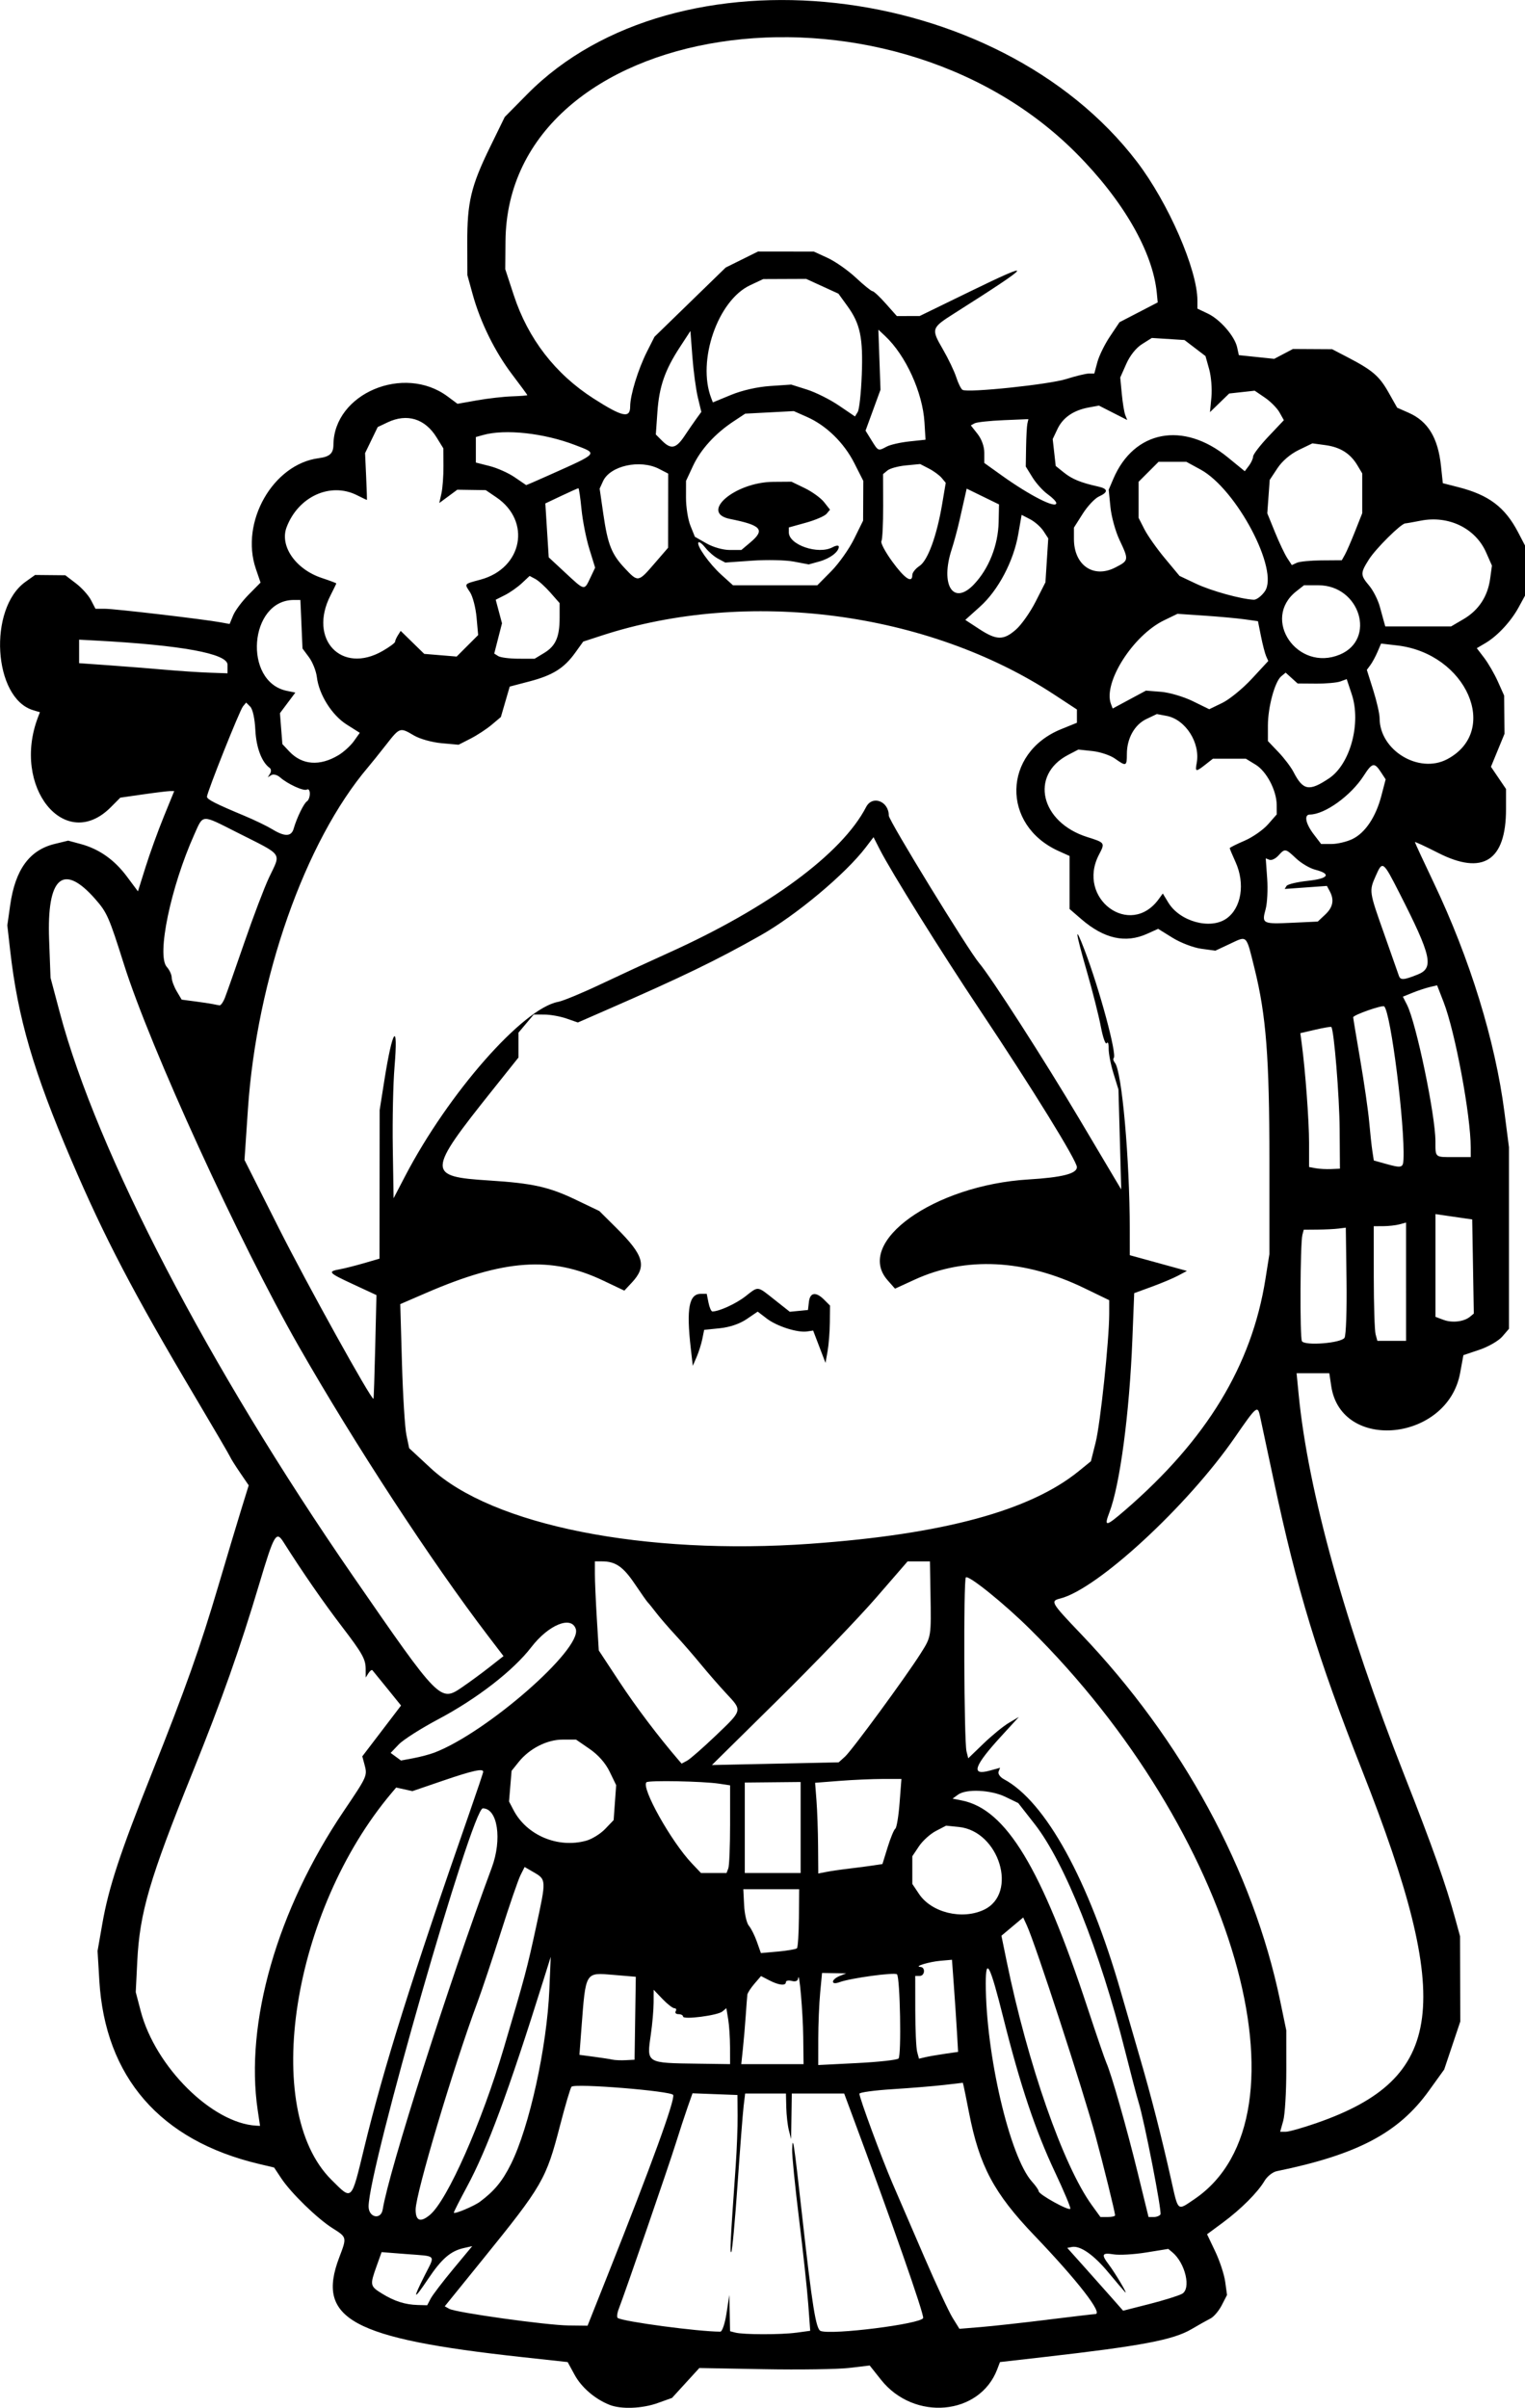 <?xml version="1.0" encoding="UTF-8" standalone="no"?>
<!-- Created with Inkscape (http://www.inkscape.org/) -->

<svg
   width="137.29mm"
   height="216.682mm"
   viewBox="0 0 137.29 216.682"
   version="1.1"
   id="svg1"
   xml:space="preserve"
   xmlns="http://www.w3.org/2000/svg"
   xmlns:svg="http://www.w3.org/2000/svg"><defs
     id="defs1" /><g
     id="layer1"
     transform="translate(-159.875,139.239)"><path
       style="fill:#000000"
       d="m 214.755,77.177 c -1.308,-0.516 -2.525,-1.559 -3.145,-2.694 l -0.631,-1.156 -4.109,-0.448 c -15.339,-1.674 -18.56,-3.429 -16.456,-8.964 0.698,-1.836 0.703,-1.81 -0.605,-2.637 -1.376,-0.869 -3.735,-3.164 -4.613,-4.488 l -0.644,-0.971 -1.368,-0.324 c -8.89,-2.107 -13.851,-7.81 -14.369,-16.52 l -0.157,-2.646 0.427,-2.44 c 0.569,-3.254 1.581,-6.334 4.444,-13.52 3.081,-7.733 4.351,-11.31 6.031,-16.992 0.751,-2.54 1.667,-5.593 2.035,-6.783 l 0.67,-2.165 -0.78,-1.143 c -0.429,-0.629 -0.827,-1.262 -0.885,-1.407 -0.058,-0.146 -1.484,-2.586 -3.169,-5.424 -5.541,-9.33 -8.16,-14.34 -11.136,-21.299 -3.416,-7.988 -4.813,-12.776 -5.505,-18.864 l -0.256,-2.256 0.258,-1.821 c 0.452,-3.19 1.732,-4.953 3.995,-5.505 l 1.225,-0.299 1.127,0.304 c 1.655,0.446 3.03,1.413 4.157,2.923 l 0.997,1.337 0.689,-2.197 c 0.379,-1.208 1.114,-3.239 1.633,-4.512 l 0.944,-2.315 h -0.365 c -0.201,0 -1.293,0.133 -2.427,0.296 l -2.061,0.296 -0.858,0.862 c -4.127,4.145 -8.955,-1.837 -6.548,-8.111 l 0.168,-0.439 -0.614,-0.185 c -3.587,-1.082 -4.066,-9.137 -0.687,-11.548 l 0.866,-0.618 1.361,0.013 1.361,0.013 0.954,0.728 c 0.525,0.4 1.136,1.079 1.358,1.508 l 0.403,0.78 h 0.868 c 0.863,0 8.821,0.933 10.388,1.218 l 0.819,0.149 0.324,-0.781 c 0.178,-0.43 0.805,-1.267 1.393,-1.862 l 1.069,-1.08 -0.426,-1.25 c -1.428,-4.192 1.539,-9.408 5.659,-9.946 0.996,-0.13 1.322,-0.428 1.329,-1.213 0.038,-4.605 6.341,-7.268 10.277,-4.343 l 0.891,0.662 1.755,-0.311 c 0.965,-0.171 2.38,-0.333 3.144,-0.359 0.764,-0.027 1.389,-0.076 1.389,-0.109 0,-0.033 -0.615,-0.87 -1.367,-1.86 -1.553,-2.044 -2.864,-4.706 -3.558,-7.224 l -0.474,-1.72 -0.009,-2.91 c -0.011,-3.629 0.339,-5.103 2.031,-8.569 l 1.342,-2.748 2.033,-2.058 c 13.391,-13.554 42.34,-10.342 54.888,6.091 2.82,3.693 5.439,9.707 5.439,12.487 v 0.726 l 0.935,0.444 c 1.107,0.525 2.42,2.034 2.639,3.032 l 0.156,0.71 1.592,0.166 1.592,0.166 0.842,-0.443 0.842,-0.443 1.766,0.01 1.766,0.01 1.409,0.733 c 2.224,1.157 2.837,1.685 3.667,3.154 l 0.776,1.375 1.038,0.458 c 1.737,0.767 2.637,2.246 2.907,4.778 l 0.166,1.558 1.389,0.355 c 2.755,0.703 4.207,1.799 5.392,4.07 l 0.621,1.191 v 2.249 2.249 l -0.577,1.058 c -0.692,1.27 -1.904,2.576 -2.979,3.211 l -0.787,0.465 0.67,0.878 c 0.368,0.483 0.922,1.442 1.23,2.131 l 0.56,1.252 0.018,1.72 0.018,1.72 -0.611,1.486 -0.611,1.486 0.678,0.999 0.678,0.999 v 1.81 c 0,4.656 -2.081,5.994 -6.121,3.935 -1.145,-0.583 -2.081,-1.017 -2.081,-0.963 0,0.054 0.76,1.692 1.688,3.64 3.27,6.862 5.54,14.229 6.375,20.688 l 0.403,3.122 v 8.174 8.174 l -0.598,0.695 c -0.329,0.383 -1.252,0.916 -2.051,1.186 l -1.452,0.49 -0.293,1.601 c -1.126,6.159 -10.711,7.14 -11.604,1.188 l -0.174,-1.163 h -1.473 -1.473 l 0.187,1.918 c 0.845,8.686 4.204,20.776 9.525,34.283 2.511,6.375 3.725,9.795 4.568,12.874 l 0.436,1.593 0.011,3.836 0.011,3.836 -0.725,2.16 -0.725,2.16 -1.385,1.923 c -2.723,3.782 -6.423,5.734 -13.691,7.226 -0.365,0.075 -0.861,0.469 -1.101,0.877 -0.615,1.041 -2.126,2.549 -3.77,3.764 l -1.401,1.035 0.734,1.541 c 0.404,0.847 0.809,2.077 0.899,2.731 l 0.165,1.191 -0.474,0.922 c -0.261,0.507 -0.714,1.043 -1.008,1.191 -0.294,0.148 -1.068,0.582 -1.72,0.966 -1.639,0.964 -4.497,1.506 -13.181,2.497 l -4.058,0.463 -0.248,0.653 c -1.58,4.156 -7.488,4.686 -10.463,0.937 l -1.017,-1.281 -1.852,0.219 c -1.019,0.12 -4.47,0.171 -7.669,0.113 l -5.817,-0.106 -1.229,1.345 -1.229,1.345 -1.288,0.462 c -1.406,0.504 -3.29,0.575 -4.331,0.165 z m 16.799,-6.493 1.262,-0.173 -0.178,-2.407 c -0.098,-1.324 -0.471,-4.778 -0.829,-7.677 -0.358,-2.898 -0.637,-5.696 -0.62,-6.218 0.046,-1.435 0.16,-0.683 0.897,5.931 0.905,8.123 1.242,10.224 1.665,10.386 0.997,0.383 9.026,-0.627 9.231,-1.161 0.112,-0.291 -2.858,-8.779 -6.444,-18.419 l -0.664,-1.786 h -2.358 -2.358 l -0.031,2.051 -0.031,2.051 -0.202,-0.794 c -0.111,-0.437 -0.216,-1.359 -0.233,-2.051 l -0.031,-1.257 h -1.836 -1.836 l -0.136,1.124 c -0.075,0.618 -0.321,3.794 -0.548,7.058 -0.227,3.263 -0.48,6.001 -0.563,6.084 -0.141,0.141 -0.085,-0.944 0.398,-7.784 0.103,-1.455 0.179,-3.479 0.171,-4.498 l -0.016,-1.852 -2.022,-0.077 -2.022,-0.077 -0.446,1.267 c -0.245,0.697 -0.724,2.16 -1.064,3.252 -0.607,1.95 -4.576,13.466 -5.126,14.873 -0.154,0.395 -0.196,0.769 -0.092,0.831 0.564,0.336 7.258,1.228 9.227,1.229 0.174,1.25e-4 0.418,-0.718 0.562,-1.653 l 0.254,-1.654 0.034,1.634 0.034,1.634 0.463,0.121 c 0.738,0.193 4.108,0.198 5.488,0.009 z m 22.624,-1.172 c 2.256,-0.278 4.19,-0.506 4.299,-0.506 0.743,-0.002 -1.574,-2.991 -5.49,-7.081 -3.635,-3.797 -4.941,-6.252 -5.875,-11.043 -0.227,-1.164 -0.445,-2.246 -0.485,-2.403 l -0.072,-0.286 -1.679,0.195 c -0.923,0.107 -3.018,0.279 -4.655,0.382 -1.637,0.103 -2.977,0.287 -2.977,0.408 0,0.379 2.014,5.832 2.975,8.055 0.503,1.164 1.788,4.141 2.856,6.615 1.068,2.474 2.218,4.945 2.557,5.492 l 0.616,0.994 1.914,-0.157 c 1.053,-0.086 3.759,-0.384 6.015,-0.662 z m -39.594,-4.017 c 3.959,-9.954 6.068,-15.752 5.895,-16.205 -0.137,-0.357 -8.878,-1.065 -9.155,-0.741 -0.101,0.118 -0.563,1.682 -1.027,3.474 -1.261,4.874 -1.563,5.396 -6.997,12.105 l -3.386,4.18 0.406,0.227 c 0.604,0.338 8.748,1.475 10.731,1.498 l 1.72,0.02 z m 51.699,1.694 c 0.845,-0.452 0.306,-2.771 -0.87,-3.747 l -0.361,-0.299 -1.992,0.321 c -1.096,0.177 -2.412,0.253 -2.924,0.17 -1.053,-0.171 -1.139,8.26e-4 -0.451,0.904 0.594,0.781 1.815,2.846 1.468,2.483 -0.139,-0.146 -0.825,-0.952 -1.524,-1.793 -1.298,-1.561 -2.515,-2.405 -3.257,-2.258 l -0.416,0.082 1.558,1.739 c 0.857,0.957 1.988,2.228 2.514,2.826 l 0.956,1.086 2.352,-0.598 c 1.293,-0.329 2.619,-0.742 2.946,-0.917 z m -67.637,0.428 c 0.172,-0.327 1.085,-1.524 2.028,-2.659 l 1.715,-2.064 -0.762,0.172 c -1.189,0.268 -1.992,0.963 -3.209,2.777 -1.331,1.983 -1.424,1.891 -0.313,-0.31 0.967,-1.916 1.141,-1.709 -1.615,-1.924 l -2.26,-0.177 -0.454,1.266 c -0.61,1.702 -0.592,1.798 0.479,2.459 1.121,0.693 2.09,1.003 3.228,1.033 l 0.851,0.023 z m -0.063,-7.541 c 1.567,-1.307 4.666,-8.304 6.65,-15.015 1.933,-6.537 2.078,-7.081 2.915,-10.94 0.913,-4.211 0.913,-4.213 -0.231,-4.877 l -0.812,-0.471 -0.371,0.736 c -0.204,0.405 -0.995,2.701 -1.757,5.102 -0.763,2.401 -1.718,5.259 -2.124,6.35 -2.163,5.826 -5.56,17.215 -5.56,18.643 0,1.027 0.435,1.187 1.29,0.473 z M 194.33,59.59 c 0.549,-3.449 5.924,-20.29 9.816,-30.754 0.949,-2.551 0.529,-5.336 -0.805,-5.339 -0.964,-0.003 -10.283,32.467 -10.283,35.826 0,1.005 1.117,1.239 1.271,0.267 z m 65.933,0.532 c 0,-0.259 -1.078,-4.627 -1.758,-7.124 -1.148,-4.217 -5.407,-17.273 -6.188,-18.969 l -0.328,-0.713 -0.98,0.822 -0.98,0.822 0.468,2.283 c 1.899,9.257 5.095,18.406 7.675,21.967 l 0.77,1.063 h 0.66 c 0.363,0 0.66,-0.068 0.66,-0.152 z m 4.082,-0.083 c 0.148,-0.239 -1.443,-8.403 -1.965,-10.084 -0.158,-0.509 -0.706,-2.593 -1.218,-4.63 -2.258,-8.986 -5.438,-16.961 -8.142,-20.417 l -1.478,-1.888 -1.147,-0.555 c -1.319,-0.638 -3.535,-0.742 -4.276,-0.199 l -0.487,0.356 0.837,0.167 c 3.975,0.795 7.152,6.04 11.325,18.7 0.792,2.401 1.547,4.604 1.678,4.895 0.444,0.983 1.818,5.797 2.813,9.856 l 0.989,4.035 h 0.463 c 0.254,0 0.528,-0.106 0.608,-0.235 z m -61.253,-1.147 c 1.294,-0.967 2.013,-1.842 2.78,-3.381 1.659,-3.327 3.243,-10.535 3.461,-15.743 l 0.122,-2.91 -0.663,2.117 c -3.144,10.036 -5.054,15.192 -6.884,18.584 -0.647,1.199 -1.176,2.243 -1.176,2.319 0,0.179 1.818,-0.58 2.361,-0.986 z m 51.763,-2.648 c -1.762,-3.735 -3.14,-7.851 -4.654,-13.896 -1.199,-4.787 -1.581,-5.535 -1.581,-3.098 0,6.371 2.161,15.627 4.167,17.846 0.327,0.362 0.595,0.747 0.595,0.855 0,0.29 2.766,1.819 2.85,1.574 0.039,-0.115 -0.58,-1.591 -1.377,-3.281 z m 12.544,2.424 c 10.999,-7.452 3.594,-33.113 -14.807,-51.311 -2.33,-2.305 -5.529,-4.881 -5.765,-4.643 -0.224,0.225 -0.168,14.753 0.06,15.661 l 0.155,0.617 1.379,-1.329 c 0.758,-0.731 1.783,-1.568 2.278,-1.86 l 0.899,-0.53 -1.562,1.705 c -2.492,2.72 -2.792,3.602 -1.061,3.124 l 0.932,-0.257 -0.134,0.35 c -0.074,0.193 0.14,0.497 0.474,0.676 3.759,2.012 7.647,9.081 10.539,19.162 0.459,1.601 1.235,4.28 1.725,5.953 0.988,3.378 1.92,7.018 2.794,10.914 0.659,2.936 0.531,2.827 2.094,1.768 z m -74.739,-4.612 c 1.779,-7.308 4.282,-15.274 9.497,-30.216 0.67,-1.921 1.219,-3.558 1.219,-3.638 0,-0.317 -0.966,-0.103 -3.608,0.8 l -2.764,0.945 -0.732,-0.161 -0.732,-0.161 -0.4,0.473 c -8.988,10.633 -11.776,28.52 -5.428,34.826 1.89,1.877 1.765,1.999 2.949,-2.867 z m 85.735,-2.238 c 11.552,-4.003 12.413,-10.675 4.095,-31.761 -4.004,-10.151 -5.833,-16.149 -7.945,-26.061 -0.589,-2.765 -1.142,-5.355 -1.228,-5.755 -0.225,-1.044 -0.301,-0.981 -2.27,1.869 -4.272,6.185 -12.38,13.664 -15.723,14.503 -0.915,0.23 -0.838,0.362 1.863,3.189 9.112,9.538 15.502,21.304 17.937,33.025 l 0.55,2.646 0.002,3.572 c 8.7e-4,1.965 -0.123,4.018 -0.276,4.564 l -0.278,0.992 h 0.508 c 0.28,0 1.524,-0.352 2.766,-0.782 z m -95.317,-1.136 c -1.177,-7.876 1.744,-18.05 7.73,-26.921 2.166,-3.211 2.155,-3.185 1.867,-4.258 l -0.184,-0.686 1.744,-2.286 1.744,-2.286 -1.232,-1.525 c -0.677,-0.839 -1.282,-1.581 -1.344,-1.65 -0.061,-0.069 -0.223,0.051 -0.358,0.265 l -0.246,0.389 -0.005,-0.794 c -0.006,-0.862 -0.307,-1.397 -2.119,-3.767 -1.694,-2.216 -3.549,-4.894 -5.292,-7.645 -0.642,-1.013 -0.837,-0.674 -2.16,3.756 -1.75,5.859 -3.369,10.436 -5.985,16.915 -3.904,9.669 -4.786,12.679 -5.005,17.066 l -0.138,2.778 0.445,1.699 c 1.318,5.028 6.434,10.103 10.405,10.321 l 0.34,0.019 z m 42.52,-5.689 c -0.002,-0.837 -0.077,-1.969 -0.167,-2.517 l -0.165,-0.995 -0.357,0.296 c -0.433,0.36 -3.542,0.759 -3.542,0.456 0,-0.119 -0.186,-0.216 -0.412,-0.216 -0.227,0 -0.339,-0.119 -0.249,-0.265 0.09,-0.146 0.038,-0.265 -0.114,-0.265 -0.153,0 -0.636,-0.375 -1.074,-0.833 l -0.796,-0.833 -0.005,1.164 c -0.003,0.64 -0.114,1.918 -0.248,2.84 -0.381,2.637 -0.468,2.584 4.288,2.65 l 2.844,0.04 z m 6.589,-0.926 c -0.026,-2.226 -0.368,-6.127 -0.462,-5.261 -0.024,0.226 -0.238,0.31 -0.568,0.223 -0.291,-0.076 -0.529,-0.03 -0.529,0.101 0,0.356 -0.634,0.291 -1.487,-0.151 l -0.754,-0.391 -0.599,0.697 c -0.329,0.383 -0.615,0.827 -0.634,0.987 -0.019,0.159 -0.084,1.004 -0.144,1.877 -0.06,0.873 -0.174,2.213 -0.255,2.977 l -0.147,1.389 h 2.804 2.804 z m 8.579,1.941 c 0.271,-0.271 0.142,-7.294 -0.139,-7.575 -0.203,-0.202 -4.188,0.341 -5.17,0.705 -0.369,0.137 -0.595,0.119 -0.595,-0.046 0,-0.147 0.268,-0.374 0.595,-0.506 l 0.595,-0.239 -1.086,-0.017 -1.086,-0.017 -0.169,1.786 c -0.093,0.982 -0.17,2.846 -0.171,4.142 l -0.002,2.356 3.496,-0.177 c 1.923,-0.097 3.602,-0.282 3.731,-0.411 z m -23.708,-3.622 0.056,-3.732 -2.018,-0.171 c -2.555,-0.216 -2.487,-0.329 -2.874,4.77 l -0.184,2.426 1.291,0.171 c 0.71,0.094 1.47,0.211 1.688,0.261 0.218,0.05 0.754,0.072 1.191,0.049 l 0.794,-0.041 z m 27.869,3.2 1.202,-0.173 -0.102,-1.764 c -0.056,-0.97 -0.18,-2.836 -0.276,-4.145 l -0.173,-2.381 -1.04,0.092 c -1.035,0.092 -2.435,0.52 -1.805,0.552 0.474,0.024 0.41,0.811 -0.066,0.811 h -0.397 l 0.004,3.109 c 0.002,1.71 0.078,3.386 0.168,3.724 l 0.165,0.615 0.559,-0.133 c 0.308,-0.073 1.1,-0.211 1.761,-0.306 z M 231.62,36.088 c 0.085,-0.085 0.165,-1.316 0.178,-2.735 l 0.023,-2.581 h -2.514 -2.514 l 0.072,1.441 c 0.04,0.792 0.233,1.626 0.43,1.852 0.197,0.226 0.521,0.872 0.72,1.434 l 0.361,1.023 1.544,-0.14 c 0.849,-0.077 1.613,-0.209 1.698,-0.294 z m 16.841,-3.468 c 3.087,-1.465 1.376,-7.078 -2.27,-7.449 l -1.141,-0.116 -0.921,0.477 c -0.506,0.263 -1.191,0.882 -1.521,1.376 l -0.601,0.899 v 1.245 1.245 l 0.601,0.899 c 1.128,1.688 3.884,2.358 5.853,1.424 z m -23.019,-3.722 c 0.088,-0.23 0.161,-2.006 0.161,-3.945 v -3.527 l -0.992,-0.15 c -1.467,-0.221 -6.35,-0.315 -6.54,-0.126 -0.49,0.49 2.231,5.343 4.096,7.307 l 0.817,0.86 h 1.149 1.149 z m 6.511,-3.677 v -4.096 l -2.514,0.025 -2.514,0.025 v 4.071 4.071 h 2.514 2.514 z m 4.366,3.697 c 0.728,-0.085 1.7,-0.212 2.161,-0.282 l 0.838,-0.128 0.469,-1.514 c 0.258,-0.832 0.567,-1.581 0.688,-1.664 0.121,-0.083 0.295,-1.125 0.386,-2.315 l 0.167,-2.164 -1.693,0.002 c -0.931,8.72e-4 -2.68,0.078 -3.886,0.172 l -2.193,0.171 0.125,1.614 c 0.069,0.887 0.133,2.724 0.143,4.082 l 0.018,2.468 0.728,-0.143 c 0.4,-0.079 1.323,-0.213 2.051,-0.297 z M 212.653,26.407 c 0.518,-0.144 1.284,-0.619 1.703,-1.057 l 0.762,-0.795 0.114,-1.573 0.114,-1.573 -0.586,-1.211 c -0.377,-0.778 -1.022,-1.51 -1.806,-2.05 l -1.22,-0.839 h -1.207 c -1.405,0 -2.987,0.805 -3.955,2.012 l -0.642,0.801 -0.114,1.379 -0.114,1.379 0.402,0.771 c 1.189,2.278 4.005,3.462 6.55,2.755 z m 11.655,-9.453 c 2.433,-2.325 2.41,-2.232 0.959,-3.786 -0.616,-0.66 -1.654,-1.851 -2.308,-2.646 -0.653,-0.795 -1.685,-1.982 -2.294,-2.637 -0.608,-0.655 -1.379,-1.548 -1.714,-1.984 -0.334,-0.437 -0.671,-0.853 -0.749,-0.926 -0.078,-0.073 -0.61,-0.828 -1.183,-1.679 -1.043,-1.548 -1.736,-2.025 -2.944,-2.025 h -0.644 v 1.149 c 0,0.632 0.079,2.436 0.175,4.008 l 0.175,2.859 1.847,2.805 c 1.506,2.287 3.511,4.941 5.343,7.071 l 0.265,0.308 0.492,-0.261 c 0.27,-0.144 1.431,-1.159 2.58,-2.256 z m 11.636,1.892 c 0.632,-0.571 5.477,-7.174 6.812,-9.284 0.962,-1.521 0.954,-1.473 0.886,-5.446 l -0.049,-2.844 h -1.005 -1.005 l -2.845,3.28 c -1.565,1.804 -5.529,5.928 -8.809,9.164 l -5.964,5.883 5.707,-0.122 5.707,-0.122 z M 198.971,18.486 c 4.699,-1.792 13.316,-9.316 12.742,-11.125 -0.39,-1.23 -2.451,-0.391 -4.006,1.63 -1.619,2.104 -4.885,4.635 -8.36,6.478 -1.562,0.829 -3.169,1.851 -3.572,2.273 l -0.732,0.766 0.466,0.342 0.466,0.342 1.121,-0.21 c 0.617,-0.116 1.46,-0.34 1.874,-0.497 z m 2.507,-5.89 c 0.681,-0.465 1.798,-1.286 2.482,-1.823 l 1.244,-0.977 -1.386,-1.815 c -5.099,-6.678 -12.015,-17.257 -17.072,-26.11 -5.35,-9.367 -13.347,-26.837 -15.706,-34.31 -1.357,-4.298 -1.528,-4.686 -2.601,-5.905 -2.882,-3.274 -4.354,-1.975 -4.143,3.656 l 0.129,3.44 0.837,3.147 c 3.345,12.579 13.38,31.856 26.392,50.695 7.81,11.309 7.851,11.35 9.824,10.002 z m 31.401,-12.914 c 11.896,-0.848 19.73,-2.97 24.113,-6.532 l 1.094,-0.889 0.426,-1.696 c 0.424,-1.689 1.219,-9.216 1.221,-11.563 l 10e-4,-1.234 -2.252,-1.09 c -5.364,-2.596 -10.686,-2.862 -15.261,-0.762 l -1.771,0.813 -0.67,-0.76 c -3.01,-3.415 4.175,-8.553 12.678,-9.067 3.03,-0.183 4.366,-0.522 4.366,-1.108 0,-0.58 -4.027,-7.099 -8.769,-14.197 -3.449,-5.163 -7.95,-12.378 -8.977,-14.393 l -0.563,-1.105 -0.686,0.902 c -1.828,2.404 -6.281,6.127 -9.503,7.948 -3.974,2.245 -7.022,3.719 -13.875,6.711 l -2.554,1.115 -1.018,-0.354 c -0.56,-0.195 -1.454,-0.356 -1.986,-0.358 l -0.969,-0.004 -0.685,0.814 -0.685,0.814 v 1.119 1.119 l -2.315,2.9 c -5.951,7.454 -5.965,7.812 -0.331,8.169 3.913,0.248 5.386,0.575 7.805,1.734 l 2.117,1.014 1.544,1.534 c 2.483,2.468 2.755,3.44 1.376,4.914 l -0.669,0.715 -1.919,-0.911 c -4.659,-2.211 -8.91,-1.914 -15.907,1.112 l -2.346,1.014 0.152,5.292 c 0.084,2.91 0.264,5.827 0.401,6.482 l 0.249,1.191 1.942,1.801 c 5.552,5.146 19.241,7.865 34.226,6.797 z M 222.062,-17.911 c -0.406,-3.57 -0.16,-4.895 0.911,-4.895 h 0.526 l 0.159,0.794 c 0.087,0.437 0.245,0.794 0.351,0.794 0.598,0 2.12,-0.695 2.967,-1.356 1.212,-0.944 1.029,-0.966 2.644,0.311 l 1.356,1.072 0.819,-0.08 0.819,-0.08 0.084,-0.728 c 0.099,-0.863 0.63,-0.94 1.371,-0.198 l 0.529,0.529 -0.015,1.521 c -0.008,0.837 -0.1,1.998 -0.203,2.58 l -0.188,1.058 -0.556,-1.455 -0.556,-1.455 -0.549,0.08 c -0.864,0.126 -2.712,-0.463 -3.618,-1.154 l -0.827,-0.631 -0.993,0.675 c -0.626,0.425 -1.517,0.729 -2.409,0.821 l -1.416,0.146 -0.167,0.825 c -0.092,0.454 -0.323,1.182 -0.512,1.619 l -0.345,0.794 z m 39.099,14.576 c 7.343,-6.339 11.403,-13.02 12.636,-20.794 l 0.357,-2.249 v -8.467 c 0,-9.223 -0.293,-13.014 -1.332,-17.208 -0.776,-3.133 -0.635,-2.991 -2.225,-2.246 l -1.307,0.612 -1.272,-0.173 c -0.702,-0.096 -1.856,-0.536 -2.576,-0.983 l -1.304,-0.809 -0.991,0.447 c -1.947,0.878 -3.882,0.446 -5.928,-1.322 l -1.055,-0.912 v -2.385 -2.385 l -0.985,-0.444 c -5.18,-2.336 -5.043,-8.829 0.233,-10.97 l 1.414,-0.574 v -0.597 -0.597 l -2.051,-1.345 c -11.402,-7.478 -27.617,-9.589 -40.744,-5.305 l -1.651,0.539 -0.725,1.008 c -0.995,1.384 -2.019,2.026 -4.11,2.574 l -1.782,0.467 -0.399,1.371 -0.399,1.371 -0.828,0.697 c -0.456,0.383 -1.312,0.944 -1.904,1.246 l -1.075,0.549 -1.537,-0.139 c -0.857,-0.078 -1.953,-0.384 -2.476,-0.693 -1.269,-0.749 -1.275,-0.747 -2.512,0.835 -0.598,0.764 -1.328,1.673 -1.623,2.02 -5.686,6.69 -10.025,19.041 -10.817,30.79 l -0.307,4.552 3.067,6.091 c 2.56,5.084 8.376,15.567 8.544,15.4 0.027,-0.027 0.098,-2.137 0.158,-4.689 l 0.11,-4.64 -2.116,-0.983 c -2.235,-1.038 -2.318,-1.136 -1.151,-1.347 0.403,-0.073 1.365,-0.317 2.138,-0.541 l 1.405,-0.408 0.006,-6.685 0.006,-6.685 0.425,-2.685 c 0.744,-4.696 1.264,-5.377 0.914,-1.199 -0.126,1.502 -0.196,4.776 -0.156,7.274 l 0.072,4.543 1.034,-1.983 c 3.89,-7.462 10.604,-15.105 13.783,-15.691 0.437,-0.081 2.163,-0.796 3.836,-1.589 1.673,-0.793 4.412,-2.059 6.085,-2.813 9.032,-4.068 15.635,-8.938 17.8,-13.128 0.564,-1.091 2.044,-0.531 2.044,0.773 0,0.447 7.16,12.127 8.133,13.267 1.057,1.239 5.909,8.786 9.041,14.064 1.395,2.351 2.81,4.732 3.144,5.292 l 0.607,1.017 -0.125,-4.498 -0.125,-4.498 -0.45,-1.455 c -0.248,-0.8 -0.442,-1.808 -0.432,-2.239 0.01,-0.431 -0.068,-0.645 -0.172,-0.475 -0.105,0.169 -0.341,-0.488 -0.526,-1.46 -0.185,-0.973 -0.746,-3.196 -1.249,-4.94 -1.069,-3.714 -1.148,-4.403 -0.228,-1.998 1.345,3.517 2.942,9.426 2.631,9.737 -0.075,0.075 -0.028,0.268 0.106,0.428 0.629,0.758 1.332,8.645 1.339,15.018 l 0.002,2.296 1.521,0.418 c 0.837,0.23 1.994,0.549 2.572,0.708 l 1.051,0.29 -0.786,0.419 c -0.432,0.231 -1.5,0.681 -2.374,1 l -1.587,0.581 -0.167,4.197 c -0.263,6.623 -1.116,13.04 -2.063,15.525 -0.509,1.337 -0.336,1.313 1.408,-0.192 z m 19.757,-15.516 c 0.135,-0.211 0.216,-2.526 0.18,-5.146 l -0.065,-4.763 -0.661,0.083 c -0.364,0.046 -1.216,0.088 -1.894,0.093 l -1.233,0.01 -0.12,0.46 c -0.2,0.765 -0.238,9.253 -0.042,9.569 0.27,0.436 3.527,0.176 3.837,-0.306 z m 5.539,-5.044 v -5.323 l -0.595,0.16 c -0.327,0.088 -0.982,0.161 -1.455,0.163 l -0.86,0.004 0.004,4.564 c 0.002,2.51 0.075,4.832 0.163,5.159 l 0.16,0.595 h 1.292 1.292 z m 5.76,3.147 0.339,-0.281 -0.072,-4.237 -0.072,-4.237 -0.529,-0.074 c -0.291,-0.041 -1.035,-0.149 -1.654,-0.24 l -1.124,-0.165 v 4.624 4.624 l 0.728,0.271 c 0.784,0.292 1.842,0.166 2.386,-0.286 z m -11.739,-16.884 c -0.022,-2.985 -0.509,-8.946 -0.751,-9.189 -0.039,-0.039 -0.681,0.07 -1.429,0.243 l -1.359,0.314 0.127,0.948 c 0.327,2.449 0.659,6.939 0.659,8.913 v 2.185 l 0.595,0.11 c 0.327,0.061 0.953,0.094 1.389,0.075 l 0.794,-0.035 z m 5.747,2.721 c 0.138,-3.062 -1.134,-13.162 -1.733,-13.761 -0.153,-0.153 -2.798,0.775 -2.795,0.981 0.001,0.08 0.288,1.813 0.638,3.85 0.35,2.037 0.711,4.538 0.802,5.556 0.091,1.019 0.222,2.218 0.291,2.666 l 0.125,0.814 0.989,0.277 c 1.525,0.427 1.648,0.399 1.683,-0.384 z m 6.053,-1.045 c 0,-2.912 -1.397,-10.414 -2.439,-13.101 l -0.587,-1.512 -0.67,0.158 c -0.368,0.087 -1.062,0.317 -1.541,0.511 l -0.871,0.353 0.374,0.736 c 0.825,1.625 2.553,9.915 2.557,12.268 0.002,1.501 -0.077,1.433 1.7,1.433 h 1.477 z m -112.15,-13.507 c 0.157,-0.4 0.943,-2.633 1.746,-4.961 0.803,-2.328 1.803,-4.959 2.222,-5.846 1.085,-2.3 1.36,-1.914 -2.893,-4.063 -3.244,-1.639 -3.012,-1.651 -3.835,0.186 -2.132,4.756 -3.407,10.896 -2.476,11.925 0.242,0.267 0.44,0.697 0.44,0.954 0,0.257 0.202,0.81 0.449,1.228 l 0.449,0.76 1.205,0.158 c 0.663,0.087 1.383,0.196 1.602,0.242 0.218,0.047 0.489,0.099 0.602,0.115 0.113,0.017 0.333,-0.297 0.49,-0.697 z m 107.382,-2.079 c 1.477,-0.591 1.236,-1.664 -1.641,-7.313 -1.489,-2.924 -1.527,-2.952 -2.14,-1.565 -0.608,1.379 -0.609,1.373 0.76,5.235 0.664,1.874 1.256,3.556 1.315,3.738 0.14,0.433 0.425,0.417 1.705,-0.095 z m -17.223,-5.033 c 1.345,-0.942 1.7,-3.146 0.819,-5.088 -0.288,-0.634 -0.523,-1.197 -0.523,-1.249 0,-0.053 0.596,-0.353 1.325,-0.666 0.729,-0.313 1.681,-0.976 2.117,-1.472 l 0.792,-0.902 -0.006,-0.851 c -0.009,-1.3 -0.91,-3.02 -1.897,-3.622 l -0.875,-0.534 -1.486,-9.89e-4 -1.486,-9.89e-4 -0.673,0.529 c -0.863,0.679 -0.939,0.667 -0.787,-0.129 0.348,-1.819 -0.999,-3.933 -2.711,-4.254 l -0.876,-0.164 -0.931,0.442 c -1.073,0.509 -1.766,1.746 -1.766,3.153 0,1.108 -0.063,1.132 -1.074,0.412 -0.417,-0.297 -1.329,-0.602 -2.025,-0.677 l -1.266,-0.136 -0.921,0.479 c -3.487,1.812 -2.497,6.065 1.721,7.395 1.606,0.506 1.612,0.515 1.053,1.586 -2.057,3.944 2.808,7.548 5.386,3.991 l 0.36,-0.497 0.497,0.817 c 1.037,1.706 3.777,2.459 5.233,1.439 z m 8.889,-0.357 c 0.704,-0.662 0.833,-1.317 0.411,-2.104 l -0.255,-0.477 -1.901,0.136 -1.901,0.136 0.168,-0.272 c 0.092,-0.149 0.95,-0.355 1.906,-0.458 1.882,-0.202 2.159,-0.618 0.668,-1.004 -0.48,-0.124 -1.246,-0.576 -1.702,-1.003 -0.982,-0.921 -1.011,-0.926 -1.606,-0.268 -0.255,0.281 -0.615,0.453 -0.801,0.382 l -0.338,-0.13 0.129,1.801 c 0.071,0.991 0.008,2.24 -0.14,2.775 -0.36,1.304 -0.28,1.345 2.385,1.22 l 2.31,-0.108 z m 2.436,-6.793 c 1.157,-0.549 2.122,-1.985 2.622,-3.9 l 0.386,-1.478 -0.435,-0.664 c -0.58,-0.885 -0.783,-0.842 -1.533,0.328 -1.155,1.801 -3.502,3.493 -4.86,3.503 -0.538,0.004 -0.38,0.815 0.344,1.764 l 0.675,0.885 h 0.939 c 0.516,0 1.354,-0.197 1.862,-0.438 z m -95.297,-0.951 c 0.279,-0.969 0.918,-2.281 1.194,-2.452 0.142,-0.088 0.258,-0.397 0.258,-0.688 0,-0.291 -0.116,-0.458 -0.257,-0.37 -0.28,0.173 -1.724,-0.485 -2.438,-1.111 -0.245,-0.215 -0.591,-0.301 -0.768,-0.192 l -0.322,0.199 0.207,-0.335 c 0.114,-0.184 0.1,-0.411 -0.031,-0.504 -0.717,-0.508 -1.217,-1.827 -1.296,-3.418 -0.05,-1.024 -0.236,-1.874 -0.456,-2.095 l -0.372,-0.372 -0.285,0.344 c -0.3,0.361 -3.241,7.737 -3.241,8.127 0,0.242 0.754,0.627 3.371,1.719 0.908,0.379 2.039,0.926 2.514,1.215 1.127,0.687 1.713,0.667 1.924,-0.067 z m 93.203,-4.515 c 1.915,-1.277 2.914,-4.968 2.049,-7.572 l -0.452,-1.361 -0.571,0.208 c -0.314,0.115 -1.308,0.203 -2.21,0.197 l -1.639,-0.012 -0.539,-0.488 -0.539,-0.488 -0.401,0.333 c -0.574,0.477 -1.196,2.774 -1.196,4.418 v 1.407 l 0.947,0.993 c 0.521,0.546 1.131,1.35 1.356,1.787 0.863,1.674 1.405,1.772 3.195,0.578 z m -89.176,-2.086 c 0.47,-0.283 1.096,-0.852 1.39,-1.264 l 0.534,-0.75 -1.183,-0.748 c -1.329,-0.841 -2.494,-2.695 -2.682,-4.27 -0.065,-0.541 -0.382,-1.341 -0.705,-1.778 l -0.588,-0.794 -0.095,-2.183 -0.095,-2.183 h -0.592 c -4.024,0 -4.589,7.365 -0.628,8.177 l 0.766,0.157 -0.693,0.926 -0.693,0.926 0.109,1.391 0.109,1.391 0.625,0.665 c 1.15,1.224 2.741,1.345 4.42,0.336 z m 99.823,0.357 c 4.791,-2.544 1.727,-9.51 -4.502,-10.234 l -1.455,-0.169 -0.321,0.75 c -0.177,0.412 -0.465,0.945 -0.641,1.183 l -0.32,0.433 0.575,1.823 c 0.316,1.003 0.575,2.139 0.575,2.526 0,2.896 3.541,5.04 6.09,3.688 z m -25.768,-6.062 c 0.746,0.059 2.028,0.436 2.849,0.837 l 1.492,0.73 1.174,-0.568 c 0.646,-0.313 1.842,-1.289 2.658,-2.17 l 1.483,-1.602 -0.192,-0.431 c -0.105,-0.237 -0.314,-1.043 -0.464,-1.791 l -0.273,-1.36 -1.205,-0.169 c -0.663,-0.093 -2.293,-0.242 -3.623,-0.331 l -2.418,-0.163 -1.205,0.583 c -2.806,1.358 -5.513,5.627 -4.781,7.536 l 0.154,0.402 1.497,-0.805 1.497,-0.805 z m -84.039,-2.435 c 0,-1.007 -4.137,-1.765 -11.906,-2.18 l -1.455,-0.078 v 1.058 1.058 l 2.646,0.188 c 1.455,0.104 3.717,0.283 5.027,0.398 1.31,0.115 3.125,0.236 4.035,0.268 l 1.654,0.058 z m 13.957,-1.238 c 0.618,-0.355 1.126,-0.729 1.129,-0.832 0.002,-0.103 0.116,-0.365 0.254,-0.582 l 0.25,-0.395 1.059,1.034 1.059,1.034 1.46,0.121 1.46,0.121 0.968,-0.968 0.968,-0.968 -0.144,-1.588 c -0.079,-0.873 -0.343,-1.891 -0.586,-2.262 -0.522,-0.796 -0.581,-0.724 0.948,-1.139 3.781,-1.025 4.59,-5.26 1.415,-7.409 l -0.949,-0.643 -1.281,-0.019 -1.281,-0.019 -0.81,0.599 -0.811,0.599 0.193,-0.863 c 0.106,-0.475 0.188,-1.583 0.182,-2.462 l -0.011,-1.598 -0.61,-0.988 c -1.041,-1.684 -2.659,-2.178 -4.41,-1.347 l -0.888,0.421 -0.569,1.174 -0.568,1.174 0.096,2.108 c 0.053,1.16 0.083,2.108 0.068,2.108 -0.015,0 -0.423,-0.197 -0.906,-0.438 -2.387,-1.191 -5.273,0.127 -6.322,2.887 -0.642,1.688 0.812,3.786 3.164,4.568 0.72,0.239 1.309,0.46 1.309,0.49 0,0.03 -0.238,0.522 -0.529,1.093 -2.006,3.935 0.988,7.116 4.696,4.988 z m 14.559,0.17 c 1.033,-0.63 1.382,-1.435 1.382,-3.182 v -1.296 l -0.83,-0.945 c -0.457,-0.52 -1.064,-1.071 -1.35,-1.224 l -0.52,-0.278 -0.701,0.655 c -0.385,0.36 -1.072,0.842 -1.527,1.071 l -0.826,0.416 0.283,1.06 0.283,1.06 -0.349,1.362 -0.349,1.362 0.363,0.23 c 0.2,0.126 1.018,0.231 1.818,0.233 l 1.455,0.003 z m 71.62,0.154 c 3.304,-1.38 1.804,-6.239 -1.926,-6.239 h -1.3 l -0.691,0.543 c -3.183,2.504 0.107,7.287 3.918,5.695 z m -29.151,-2.257 c 0.489,-0.429 1.285,-1.561 1.769,-2.514 l 0.88,-1.733 0.127,-1.978 0.127,-1.978 -0.434,-0.662 c -0.239,-0.364 -0.778,-0.84 -1.199,-1.058 l -0.765,-0.396 -0.304,1.747 c -0.423,2.43 -1.799,5.038 -3.432,6.506 l -1.336,1.201 1.253,0.82 c 1.565,1.023 2.191,1.032 3.314,0.045 z m 40.292,-0.937 c 1.356,-0.795 2.173,-2.036 2.392,-3.631 l 0.162,-1.184 -0.528,-1.194 c -0.961,-2.173 -3.376,-3.343 -5.883,-2.849 -0.655,0.129 -1.283,0.24 -1.395,0.246 -0.39,0.022 -2.652,2.266 -3.272,3.247 -0.779,1.232 -0.777,1.401 0.03,2.36 0.36,0.428 0.79,1.278 0.956,1.89 0.166,0.612 0.344,1.261 0.396,1.443 l 0.094,0.331 h 2.962 2.962 z m -17.897,-2.491 c 1.331,-1.869 -2.535,-9.201 -5.783,-10.969 l -1.282,-0.698 h -1.247 -1.247 l -0.9,0.9 -0.9,0.9 v 1.624 1.624 l 0.525,1.029 c 0.289,0.566 1.117,1.741 1.842,2.611 l 1.317,1.582 1.499,0.709 c 1.351,0.639 4.029,1.38 5.185,1.435 0.245,0.012 0.691,-0.325 0.992,-0.747 z m -26.195,-0.621 c 1.346,-1.403 2.193,-3.533 2.236,-5.622 l 0.033,-1.587 -1.455,-0.71 -1.455,-0.71 -0.16,0.71 c -0.088,0.391 -0.309,1.365 -0.49,2.165 -0.181,0.8 -0.496,1.965 -0.7,2.589 -1.048,3.212 0.139,5.097 1.992,3.166 z m -34.528,-0.593 0.438,-0.924 -0.521,-1.687 c -0.287,-0.928 -0.605,-2.536 -0.707,-3.574 -0.102,-1.038 -0.227,-1.887 -0.277,-1.887 -0.05,0 -0.741,0.308 -1.535,0.684 l -1.444,0.684 0.153,2.425 0.153,2.425 1.482,1.377 c 1.774,1.648 1.708,1.634 2.257,0.477 z m 21.688,-0.598 c 0.684,-0.691 1.611,-1.999 2.059,-2.907 l 0.815,-1.65 0.009,-1.789 0.009,-1.789 -0.808,-1.596 c -0.927,-1.831 -2.52,-3.388 -4.251,-4.154 l -1.199,-0.53 -2.187,0.115 -2.187,0.115 -1.063,0.704 c -1.648,1.091 -2.946,2.518 -3.635,3.996 l -0.629,1.35 -0.003,1.516 c -0.001,0.834 0.178,1.965 0.398,2.514 l 0.401,0.998 1.041,0.595 c 0.6,0.343 1.486,0.595 2.092,0.595 h 1.052 l 0.814,-0.685 c 1.35,-1.136 0.996,-1.544 -1.832,-2.107 -2.786,-0.555 0.428,-3.314 3.89,-3.34 l 1.641,-0.012 1.202,0.582 c 0.661,0.32 1.441,0.886 1.734,1.258 l 0.532,0.676 -0.307,0.37 c -0.169,0.203 -1.003,0.563 -1.853,0.8 l -1.547,0.43 v 0.445 c 0,1.125 2.646,2.028 3.93,1.341 0.331,-0.177 0.568,-0.197 0.568,-0.049 0,0.462 -0.796,1.062 -1.76,1.328 l -0.948,0.262 -1.339,-0.254 c -0.736,-0.14 -2.427,-0.177 -3.756,-0.084 l -2.418,0.17 -0.639,-0.342 c -0.352,-0.188 -0.864,-0.627 -1.138,-0.976 -0.274,-0.348 -0.558,-0.574 -0.631,-0.501 -0.232,0.232 0.962,1.929 2.051,2.913 l 1.053,0.952 h 3.796 3.796 z m -15.91,-0.697 1.23,-1.424 0.004,-3.335 0.004,-3.335 -0.816,-0.422 c -1.71,-0.884 -4.415,-0.292 -5.052,1.108 l -0.304,0.666 0.329,2.272 c 0.4,2.766 0.744,3.632 1.948,4.909 1.185,1.257 1.195,1.255 2.657,-0.439 z m 23.213,1.033 c 0,-0.215 0.291,-0.581 0.647,-0.815 0.748,-0.49 1.556,-2.698 2.044,-5.586 l 0.32,-1.897 -0.362,-0.436 c -0.199,-0.24 -0.717,-0.62 -1.152,-0.845 l -0.791,-0.409 -1.27,0.122 c -0.699,0.067 -1.45,0.271 -1.669,0.453 l -0.399,0.331 0.008,2.885 c 0.004,1.587 -0.066,3.005 -0.157,3.152 -0.09,0.146 0.349,0.972 0.978,1.835 1.116,1.532 1.804,1.993 1.804,1.208 z m 18.267,-0.673 c 1.235,-0.63 1.242,-0.675 0.387,-2.483 -0.364,-0.769 -0.731,-2.101 -0.817,-2.96 l -0.156,-1.562 0.419,-0.982 c 1.865,-4.367 6.299,-5.202 10.293,-1.938 l 1.538,1.257 0.372,-0.491 c 0.205,-0.27 0.376,-0.647 0.38,-0.838 0.005,-0.191 0.629,-1.003 1.388,-1.805 l 1.38,-1.459 -0.394,-0.702 c -0.217,-0.386 -0.808,-0.983 -1.313,-1.327 l -0.919,-0.625 -1.147,0.126 -1.147,0.126 -0.866,0.839 -0.866,0.839 0.129,-1.341 c 0.071,-0.737 -0.02,-1.873 -0.202,-2.523 l -0.331,-1.182 -0.945,-0.721 -0.945,-0.721 -1.47,-0.094 -1.47,-0.094 -0.878,0.551 c -0.535,0.335 -1.091,1.031 -1.422,1.78 l -0.544,1.229 0.14,1.476 c 0.077,0.812 0.219,1.672 0.315,1.912 l 0.175,0.436 -1.275,-0.649 -1.275,-0.649 -0.926,0.171 c -1.365,0.252 -2.318,0.909 -2.804,1.934 l -0.431,0.909 0.136,1.21 0.136,1.21 0.754,0.604 c 0.726,0.582 1.522,0.905 3.069,1.248 0.905,0.2 0.927,0.505 0.063,0.898 -0.366,0.167 -1.02,0.864 -1.455,1.549 l -0.791,1.247 v 1.024 c 0,2.358 1.754,3.572 3.715,2.571 z m 18.595,-0.644 1.804,-0.013 0.281,-0.502 c 0.155,-0.276 0.569,-1.229 0.92,-2.117 l 0.639,-1.615 -9e-5,-1.79 -9e-5,-1.79 -0.432,-0.724 c -0.635,-1.065 -1.537,-1.636 -2.869,-1.819 l -1.183,-0.162 -1.228,0.594 c -0.756,0.366 -1.495,0.998 -1.923,1.645 l -0.695,1.05 -0.109,1.502 -0.109,1.502 0.69,1.697 c 0.379,0.933 0.877,1.983 1.105,2.332 l 0.416,0.634 0.443,-0.207 c 0.244,-0.114 1.255,-0.212 2.248,-0.219 z m -23.897,-5.154 c 0,-0.136 -0.349,-0.495 -0.775,-0.798 -0.426,-0.304 -1.045,-0.989 -1.375,-1.523 l -0.6,-0.971 0.028,-1.736 c 0.016,-0.955 0.069,-1.915 0.118,-2.133 l 0.09,-0.397 -2.249,0.095 c -1.237,0.052 -2.403,0.179 -2.591,0.281 l -0.342,0.186 0.606,0.771 c 0.368,0.468 0.606,1.132 0.606,1.691 v 0.921 l 1.587,1.135 c 2.527,1.807 4.895,3.006 4.895,2.478 z m -45.612,-2.54 c 4.455,-1.993 4.368,-1.891 2.282,-2.69 -2.803,-1.074 -6.282,-1.453 -8.264,-0.902 l -0.661,0.184 v 1.149 1.149 l 1.244,0.316 c 0.684,0.174 1.696,0.626 2.249,1.006 0.553,0.379 1.018,0.697 1.034,0.706 0.016,0.009 0.968,-0.404 2.117,-0.918 z m 30.343,-2.547 c 0.314,-0.168 1.229,-0.377 2.033,-0.463 l 1.462,-0.157 -0.095,-1.565 c -0.164,-2.683 -1.684,-6.02 -3.536,-7.759 l -0.615,-0.577 0.096,2.702 0.096,2.702 -0.673,1.841 -0.673,1.841 0.538,0.871 c 0.61,0.986 0.592,0.979 1.366,0.565 z m -18.207,-0.951 c 0.364,-0.546 0.854,-1.257 1.09,-1.581 l 0.428,-0.589 -0.313,-1.303 c -0.172,-0.717 -0.393,-2.355 -0.491,-3.641 l -0.178,-2.338 -0.948,1.452 c -1.353,2.072 -1.864,3.547 -2.025,5.848 l -0.141,2.015 0.565,0.565 c 0.802,0.802 1.258,0.705 2.014,-0.428 z m 15.962,-5.49 c 0.127,-3.349 -0.134,-4.606 -1.289,-6.2 l -0.813,-1.122 -1.451,-0.664 -1.451,-0.664 -1.934,0.008 -1.934,0.008 -1.183,0.556 c -2.914,1.37 -4.786,6.798 -3.501,10.148 l 0.151,0.393 1.635,-0.673 c 1.005,-0.413 2.364,-0.722 3.527,-0.801 l 1.891,-0.128 1.416,0.447 c 0.779,0.246 2.071,0.891 2.871,1.434 l 1.455,0.987 0.249,-0.409 c 0.137,-0.225 0.299,-1.719 0.36,-3.319 z m -20.85,2.826 c 0,-1.022 0.716,-3.349 1.521,-4.943 l 0.668,-1.323 3.205,-3.116 3.205,-3.116 1.455,-0.721 1.455,-0.721 2.514,0.003 2.514,0.003 1.248,0.574 c 0.686,0.316 1.83,1.118 2.541,1.783 0.711,0.665 1.383,1.209 1.494,1.209 0.111,0 0.648,0.503 1.194,1.118 l 0.993,1.118 1.028,-0.002 1.028,-0.002 4.472,-2.178 c 6.054,-2.948 5.816,-2.607 -1.359,1.943 -2.07,1.313 -2.093,1.385 -1.024,3.229 0.485,0.837 1.026,1.966 1.202,2.51 0.175,0.544 0.43,1.057 0.565,1.141 0.46,0.284 7.776,-0.48 9.341,-0.975 0.856,-0.271 1.774,-0.493 2.04,-0.493 h 0.484 l 0.278,-1.034 c 0.153,-0.569 0.664,-1.608 1.135,-2.309 l 0.856,-1.276 1.72,-0.891 1.72,-0.891 -0.08,-0.834 c -0.355,-3.714 -3.03,-8.356 -7.266,-12.608 -17.208,-17.276 -51.205,-12.023 -51.371,7.938 l -0.021,2.514 0.764,2.33 c 1.288,3.93 3.739,7.103 7.193,9.313 2.594,1.659 3.288,1.809 3.288,0.709 z"
       id="path66" /></g></svg>
